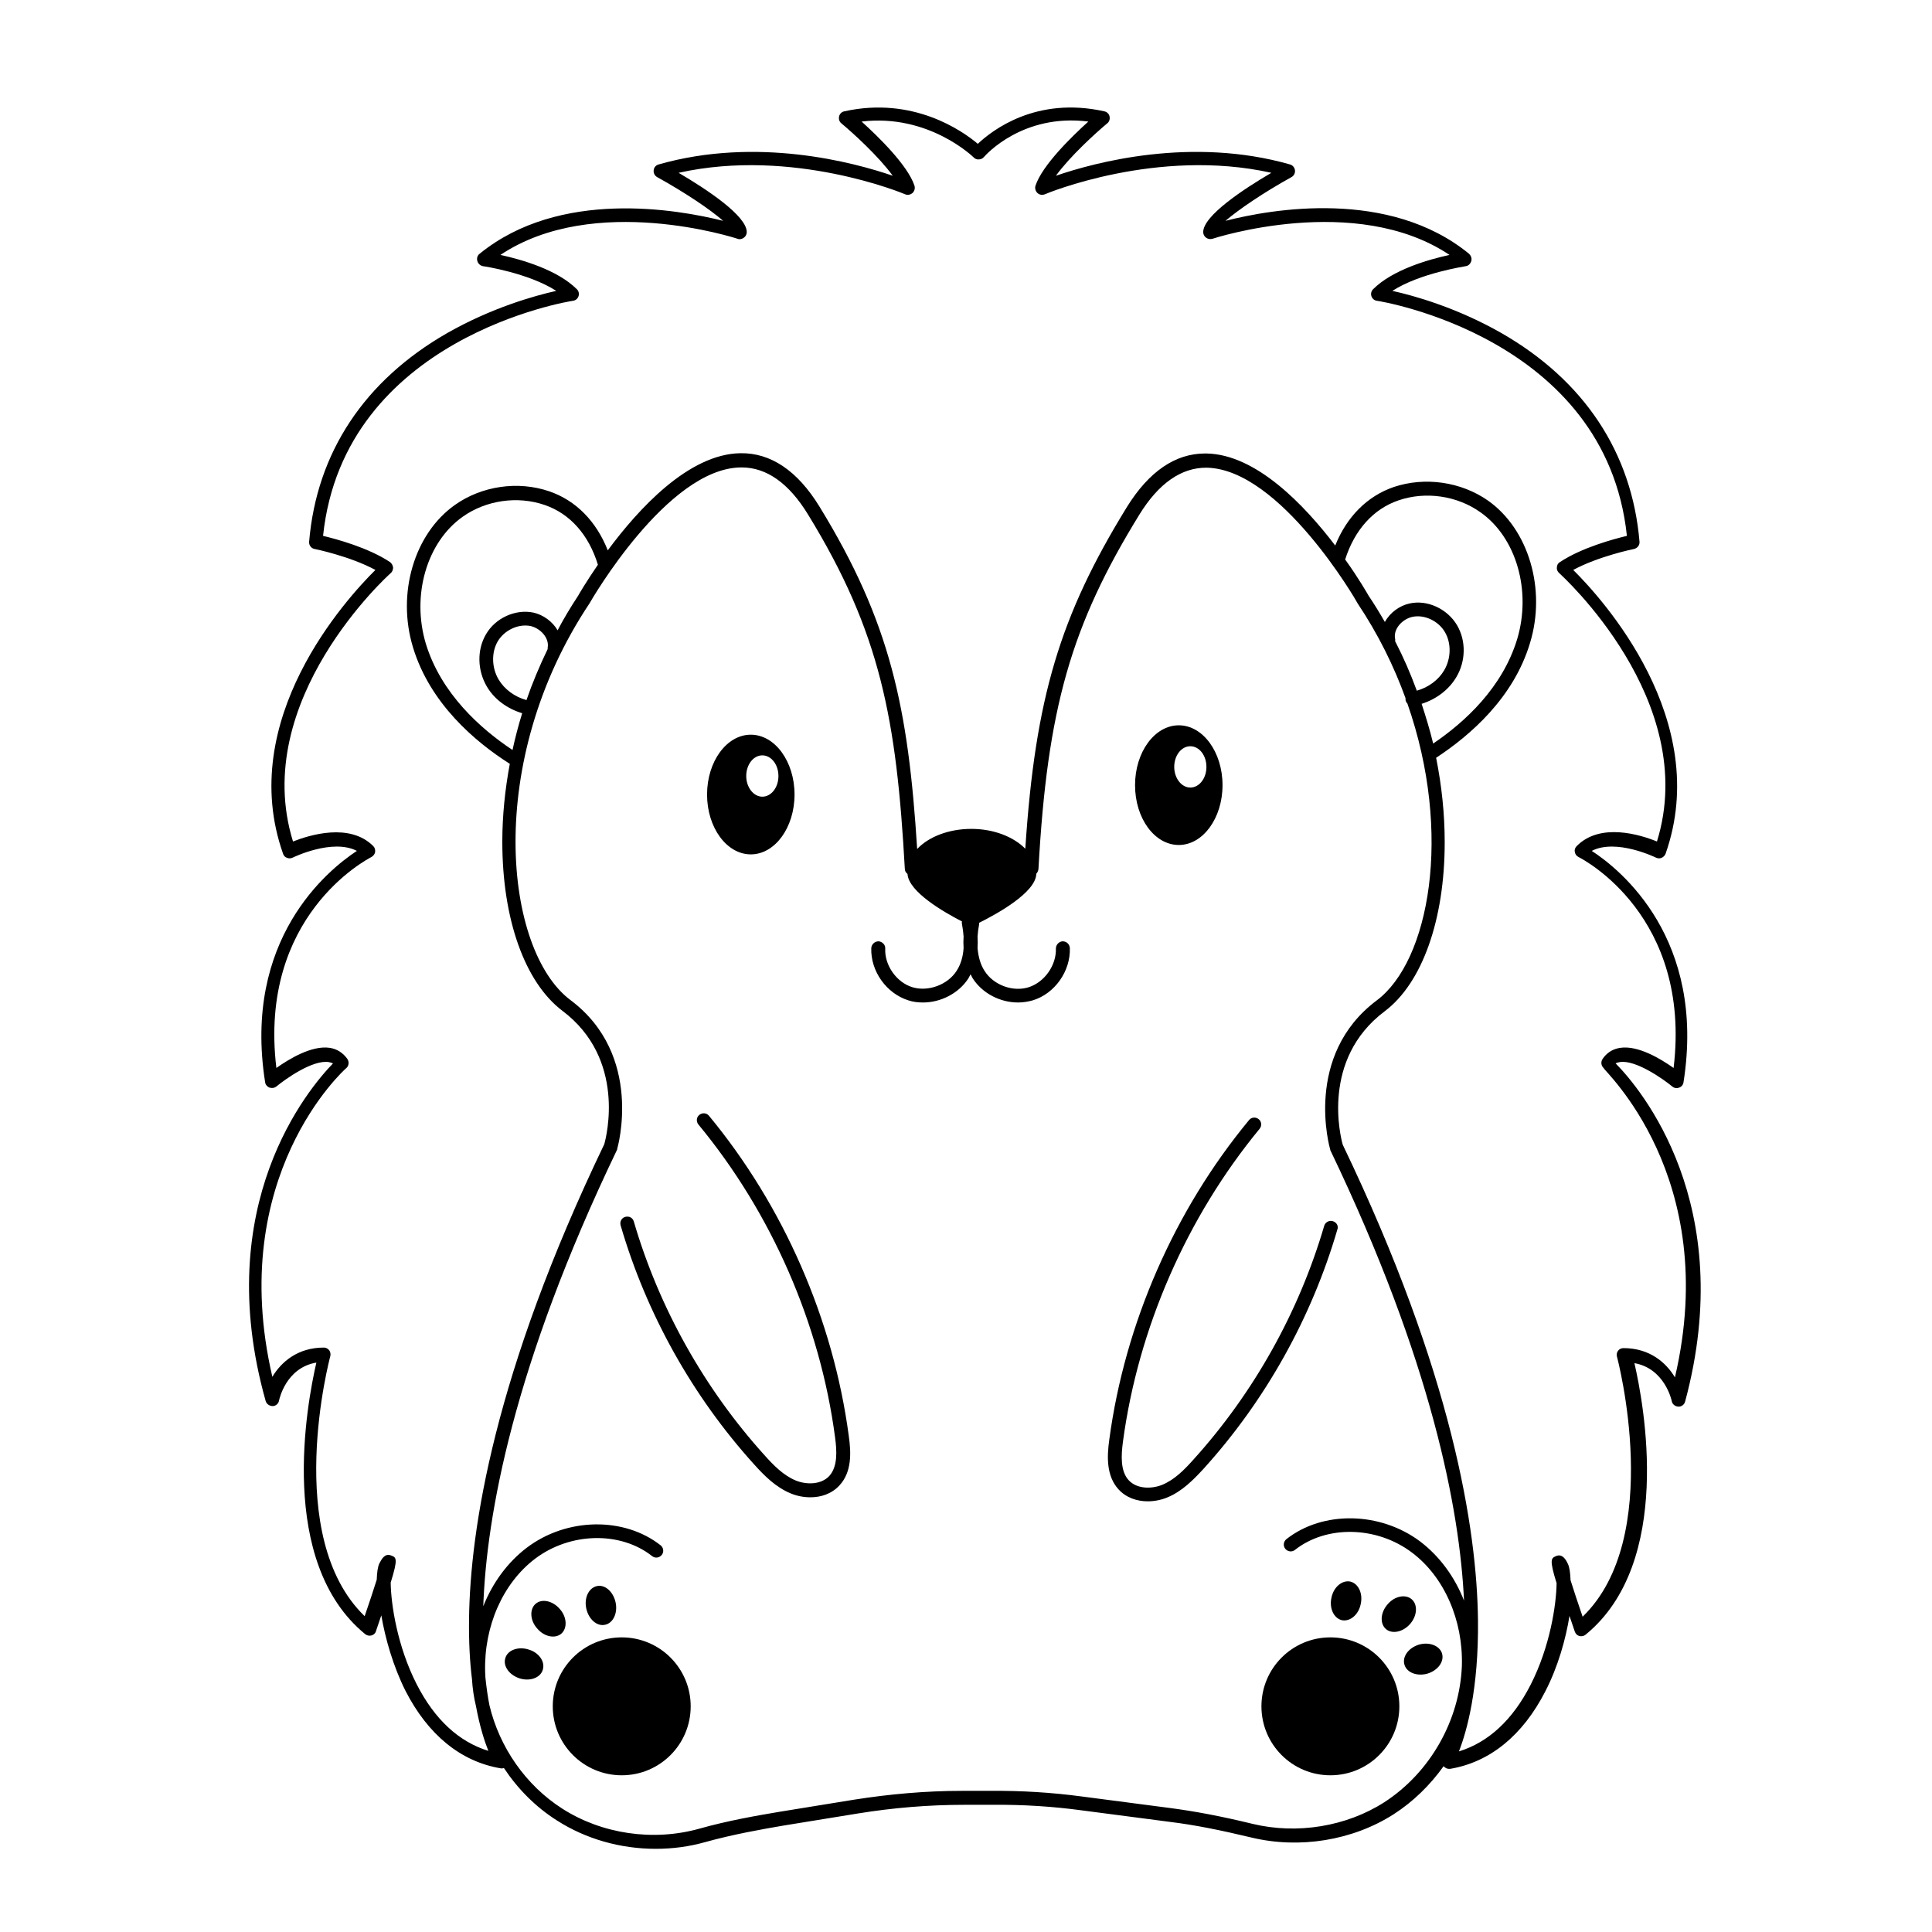 <?xml version="1.0" encoding="utf-8"?>
<!-- Generator: Adobe Illustrator 23.0.1, SVG Export Plug-In . SVG Version: 6.00 Build 0)  -->
<svg version="1.0" id="Слой_1" xmlns="http://www.w3.org/2000/svg" xmlns:xlink="http://www.w3.org/1999/xlink" x="0px" y="0px"
	 viewBox="0 0 720 720" style="enable-background:new 0 0 720 720;" xml:space="preserve">
<g id="Слой_14">
	<path d="M602.1,396.3c0.5-0.3,1-0.4,1.6-0.5c5.9-0.9,16.1,6.3,19.5,9.1c0.7,0.6,1.7,0.8,2.6,0.4c0.9-0.3,1.5-1.1,1.6-2
		c8.4-53.4-23.4-79.2-34.2-86.2c9.1-4.7,23.7,2.4,23.9,2.5c0.7,0.3,1.4,0.4,2.1,0.1c0.7-0.3,1.2-0.8,1.5-1.5
		c17.6-49.9-23.6-95.1-34.4-105.8c9.4-5.1,22.5-7.8,22.6-7.8c1.3-0.3,2.2-1.4,2.1-2.7c-2.8-33.2-20.6-60.1-51.5-77.8
		c-16.5-9.4-32.4-13.9-40.6-15.7c10.4-6.7,27.1-9.1,27.3-9.2c1-0.1,1.8-0.9,2.1-1.9c0.3-1-0.1-2-0.8-2.7
		c-29.8-24.4-73.7-16.7-90.8-12.3c5-4.3,14.3-10.6,24.6-16.3c0.9-0.5,1.4-1.5,1.3-2.5c-0.1-1-0.8-1.9-1.8-2.2
		c-36.7-10.5-72.8-0.8-87.3,4.2c5.3-7.3,14.9-16,19.1-19.5c0.8-0.6,1.1-1.6,0.9-2.6s-1-1.7-1.9-1.9c-25.5-5.7-41.9,7.1-47.2,12.1
		c-5.8-4.9-24.2-17.8-49.8-12.1c-1,0.2-1.7,1-1.9,1.9c-0.2,1,0.1,2,0.9,2.6c4.2,3.5,13.8,12.2,19.1,19.5c-14.5-5-50.6-14.7-87.3-4.2
		c-1,0.3-1.7,1.1-1.8,2.2c-0.1,1,0.4,2,1.3,2.5c10.3,5.7,19.7,12,24.6,16.3c-17.1-4.3-61-12-90.8,12.3c-0.8,0.6-1.1,1.7-0.8,2.7
		c0.3,1,1.1,1.7,2.1,1.9c0.2,0,16.9,2.5,27.3,9.2c-8.1,1.8-24.1,6.3-40.6,15.7c-30.9,17.7-48.7,44.6-51.5,77.8
		c-0.1,1.3,0.8,2.5,2.1,2.7c0.1,0,13.2,2.7,22.6,7.8c-10.8,10.7-52.1,55.8-34.4,105.8c0.2,0.7,0.8,1.3,1.5,1.5
		c0.7,0.3,1.5,0.2,2.1-0.1c0.2-0.1,14.8-7.2,23.9-2.5c-10.8,7.1-42.6,32.9-34.2,86.2c0.1,0.9,0.8,1.7,1.6,2c0.9,0.3,1.8,0.2,2.6-0.4
		c3.4-2.8,13.5-10,19.5-9.1c0.6,0.1,1.1,0.3,1.6,0.5c-9.1,9.4-45.7,52.6-25.1,125.8c0.3,1.1,1.4,1.9,2.6,1.9c1.2,0,2.2-0.9,2.4-2.1
		c0.1-0.5,2.6-12.2,13.9-14.1c-3.5,15.2-14.7,74.3,18.2,101.2c0.6,0.5,1.5,0.7,2.3,0.5c0.8-0.2,1.5-0.8,1.7-1.6
		c0.7-2.1,1.4-4.1,2-5.9c1.5,8.7,4.4,18.9,9,28.1c8.4,16.4,20.6,26.4,35.5,28.9c0.4,0.1,0.8,0,1.2-0.1c5.1,7.7,11.8,14.5,19.7,19.5
		c10.9,7,23.8,10.6,36.9,10.6c6.2,0,12.4-0.8,18.4-2.5c10.4-2.9,21.2-4.8,29.4-6.2l27.7-4.5c13-2.1,26.2-3.2,39.4-3.2l2.7,0
		c2.8,0,5.5,0,8.2,0c11-0.1,22.2,0.6,33.2,2.1l32.9,4.3c8.9,1.1,18.4,3,30.1,5.8c17.9,4.3,37.7,1.1,53-8.7
		c7.3-4.7,13.6-10.9,18.6-17.9c0.5,0.6,1.2,1,2,1c0.1,0,0.3,0,0.4,0c14.9-2.5,27.1-12.5,35.5-28.9c4.7-9.1,7.6-19.4,9-28.1
		c0.6,1.8,1.3,3.8,2,5.9c0.3,0.8,0.9,1.4,1.7,1.6c0.8,0.2,1.7,0,2.3-0.5c32.9-26.9,21.7-86,18.2-101.2c11.2,2,13.8,13.6,13.9,14.1
		c0.2,1.2,1.2,2,2.4,2.1c1.2,0.1,2.3-0.7,2.6-1.9C647.8,448.8,611.3,405.6,602.1,396.3 M515.8,671.7c-14.1,9-32.4,12-49,8
		c-11.9-2.9-21.6-4.7-30.7-5.9l-32.9-4.3c-11.2-1.5-22.6-2.2-33.9-2.1c-2.7,0-5.5,0-8.2,0l-2.7,0c-13.4,0-26.9,1.2-40.2,3.3
		l-27.7,4.5c-8.3,1.4-19.3,3.3-29.9,6.3c-17.2,4.8-36.3,2-51.1-7.5c-13.6-8.7-23.4-22.9-27.1-38.5c-0.6-3-1.1-6.5-1.5-10.3
		c0-0.7-0.1-1.4-0.1-2.1c-0.5-17,6.6-33.1,18.6-42.2c13.1-9.9,31.8-10.3,43.6-1c1.1,0.9,2.7,0.7,3.6-0.4c0.9-1.1,0.7-2.7-0.4-3.6
		c-13.6-10.7-35-10.4-49.9,0.9c-7.1,5.4-12.7,13-16.2,21.8c1.2-33.7,11.1-89.4,49.8-170c0.1-0.1,0.1-0.2,0.1-0.4
		c0.1-0.3,10.1-34.9-17.4-55.5c-24.6-18.4-32.4-88.7,7.2-148c0,0,0.1-0.1,0.1-0.2c0.3-0.5,28.7-49.9,56.1-50.3c0.1,0,0.2,0,0.4,0
		c9.3,0,17.6,5.9,24.7,17.5c27,44,33,76.3,36.1,132.1c0,0.8,0.4,1.4,1,1.9c0.4,6.7,13.7,14.3,20.3,17.7c-0.1,0.3-0.1,0.7,0,1
		c0.3,1.6,0.5,3.1,0.6,4.6c-0.1,1.5-0.1,2.9,0,4.3c-0.2,3.3-1.1,6.2-2.6,8.5c-3.3,5.2-10.6,7.9-16.5,6.1
		c-5.9-1.8-10.4-8.2-10.1-14.4c0.1-1.4-1.1-2.6-2.5-2.7c-1.4,0-2.6,1.1-2.7,2.5c-0.3,8.6,5.6,16.9,13.8,19.5
		c1.8,0.6,3.6,0.8,5.5,0.8c6.6,0,13.3-3.4,16.9-9c0.3-0.5,0.5-1,0.8-1.5c0.3,0.5,0.5,1,0.8,1.5c3.6,5.6,10.2,9,16.9,9
		c1.9,0,3.7-0.3,5.5-0.8c8.2-2.5,14.1-10.9,13.8-19.5c-0.1-1.4-1.2-2.5-2.7-2.5c-1.4,0.1-2.5,1.3-2.5,2.7
		c0.2,6.2-4.2,12.5-10.1,14.4c-5.9,1.9-13.2-0.8-16.5-6.1c-1.5-2.3-2.3-5.2-2.6-8.5c0.1-1.4,0.1-2.8,0-4.3c0.1-1.5,0.3-3,0.6-4.6
		c0-0.2,0-0.3,0-0.5c6.2-3.1,21.2-11.2,21.3-18.3c0.4-0.4,0.7-1,0.8-1.7c3.3-59.9,12.1-90.7,37.6-132.1
		c7.2-11.7,15.7-17.6,25.1-17.5c27.4,0.5,55.9,49.8,56.1,50.3c0,0.1,0.1,0.1,0.1,0.2c7.7,11.5,13.6,23.5,17.9,35.4
		c0,0.2,0,0.5,0,0.7c0.1,0.5,0.4,1,0.7,1.3c17,48.6,8.1,96-11.4,110.6c-27.5,20.6-17.5,55.1-17.4,55.5c0,0.1,0.1,0.3,0.1,0.4
		c37.8,78.8,48.2,133.9,49.8,167.8c-3.5-8.9-9.1-16.5-16.3-22c-14.9-11.2-36.3-11.6-49.9-0.9c-1.1,0.9-1.3,2.5-0.4,3.6
		c0.9,1.1,2.5,1.3,3.6,0.4c11.8-9.3,30.5-8.9,43.6,1c12,9,19.1,25.2,18.6,42.2C544,641.1,533,660.6,515.8,671.7 M196.2,260.9
		c-4.4-1.2-8.2-4-10.4-7.7c-2.6-4.4-2.7-10.1-0.3-14.2c2.5-4.2,7.7-6.6,12.2-5.7c3.6,0.8,7.1,4.4,6.4,8.1c0,0.2,0,0.4,0,0.5
		C201.1,248.1,198.4,254.5,196.2,260.9 M207.8,234.9c-1.9-3.3-5.4-5.8-9-6.6c-6.7-1.4-14.2,2-17.7,8.1c-3.4,5.8-3.2,13.4,0.3,19.4
		c2.8,4.8,7.6,8.3,13.2,10c-1.4,4.5-2.6,9.1-3.6,13.7c-11.9-7.9-26.6-21-32.3-39.6c-5.4-18,0.3-37.8,13.7-47.3
		c8.7-6.2,20.5-7.9,30.6-4.4c9.4,3.2,16.4,11.1,19.8,22.2c0,0,0,0,0,0.1c-4.2,6.1-6.9,10.7-7.4,11.6
		C212.7,226.2,210.1,230.5,207.8,234.9 M529.8,262.3c5.4-1.7,10.1-5.2,12.9-9.9c3.6-6,3.7-13.6,0.3-19.4c-3.6-6.1-11.1-9.6-17.7-8.1
		c-3.7,0.8-7.3,3.4-9.2,6.9c-1.9-3.3-3.9-6.6-6-9.7c-0.6-1-3.7-6.5-8.8-13.6c3.5-11,10.5-18.8,19.8-22c10.1-3.5,21.9-1.8,30.6,4.4
		c13.4,9.4,19.1,29.3,13.7,47.3c-5.5,18.1-19.5,30.9-31.3,38.9C532.9,272.1,531.4,267.2,529.8,262.3 M519.9,238
		c-0.7-3.7,2.8-7.3,6.4-8.1c4.5-1,9.8,1.5,12.2,5.7c2.4,4.1,2.3,9.8-0.3,14.2c-2.1,3.6-5.9,6.4-10.2,7.6c-2.3-6.3-5-12.5-8.1-18.5
		C520,238.6,520,238.3,519.9,238 M624.2,513.3c-3.3-5.5-9.4-10.9-19.2-10.9c-0.8,0-1.6,0.4-2,1c-0.5,0.6-0.6,1.5-0.4,2.2
		c0.2,0.7,17.8,67.3-12.8,96.9c-1.7-4.9-3.3-9.8-4.5-13.6c-0.1-2.8-0.4-4.9-1-6.1c-0.7-1.5-2-3.9-4.4-2.9c-1.8,0.8-2.6,1.1,0.2,10.1
		c-0.1,7.9-2.4,23.6-9.7,37.9c-6.7,13.1-15.7,21.4-26.7,24.8c2.9-7.4,7.4-23.2,7.1-49c-0.4-33.7-9.4-91.7-50.4-177.1
		c-0.8-2.8-8.2-31.8,15.6-49.7c14-10.5,22.4-34.1,22.4-63c0-10.5-1.1-21-3.2-31.5c12.8-8.4,28.9-22.4,35-42.8
		c6.1-20-0.5-42.3-15.6-53c-10.1-7.1-23.6-9-35.2-5.1c-9.9,3.4-17.5,11.1-21.8,21.8c-11.5-15.1-29.5-34-48-34.3c-0.2,0-0.3,0-0.5,0
		c-11.1,0-20.9,6.7-29.1,19.9c-25,40.6-34.2,71.2-37.9,127.4c-4.3-4.4-11.7-7.4-20.1-7.4c-8.5,0-16,3-20.2,7.5
		c-3.3-52.6-10-84.6-36.4-127.6c-8.2-13.4-18.2-20.1-29.5-19.9c-19.3,0.3-38,20.8-49.4,36.2c-4.3-10.9-11.9-18.6-21.8-22
		c-11.7-4-25.2-2-35.2,5.1c-15.1,10.7-21.7,32.9-15.6,53c6.3,20.9,23.1,35.2,36,43.4c0,0,0.1,0,0.1,0c-1.8,9.7-2.8,19.4-2.8,29.1
		c0,28.9,8.4,52.4,22.4,63c23.8,17.9,16.4,46.9,15.6,49.7c-41,85.4-50,143.4-50.4,177.1c-0.1,8.5,0.3,15.9,1.1,22.3
		c0.2,3.4,0.7,6.8,1.5,10.1c1.4,7.6,3.2,13.1,4.6,16.6c-11-3.4-20-11.7-26.7-24.8c-7.3-14.3-9.6-30-9.7-37.9c2.8-9,2.1-9.4,0.2-10.1
		c-2.4-1-3.6,1.4-4.4,2.9c-0.6,1.2-0.9,3.3-1,6.1c-1.2,3.8-2.8,8.7-4.5,13.6c-30.7-29.7-13-96.2-12.8-96.9c0.2-0.8,0-1.6-0.4-2.2
		c-0.5-0.6-1.2-1-2-1c-9.8,0-15.9,5.4-19.2,10.9c-17.4-74.9,27-114.6,27.5-115c1-0.8,1.2-2.3,0.5-3.4c-1.6-2.3-3.9-3.8-6.6-4.2
		c-6.7-1-15.1,4.1-19.9,7.5c-6.8-56.6,33.7-77.7,35.4-78.6c0.7-0.4,1.3-1.1,1.4-1.9c0.1-0.8-0.1-1.6-0.7-2.2
		c-8.8-8.8-23.8-4.1-29.9-1.7c-16.3-52.6,35.8-99.5,36.4-100c0.6-0.5,0.9-1.3,0.9-2.1c-0.1-0.8-0.5-1.5-1.1-2
		c-8.1-5.4-20-8.6-25-9.8c7.8-74.1,92.2-87.5,93.1-87.6c1-0.1,1.8-0.8,2.1-1.7c0.3-0.9,0.1-1.9-0.6-2.6
		c-7.3-7.3-20.7-11.1-28.5-12.8c35-23.4,87.9-6.2,88.4-6c0.8,0.3,1.6,0.1,2.3-0.4c0.7-0.5,1.1-1.3,1.1-2.1c0-6.1-15-16-25.4-22.1
		c42.6-9.5,84,7.8,84.4,8c0.9,0.4,2,0.2,2.8-0.5c0.7-0.7,1-1.7,0.7-2.7c-2.5-7.6-13.6-18.4-19.7-23.9c25-3,41.6,13.2,41.8,13.4
		c0.5,0.5,1.2,0.8,1.9,0.7c0.7,0,1.4-0.3,1.9-0.9c0.6-0.7,14.4-16.3,38.9-13.2c-6.1,5.5-17.2,16.3-19.7,23.9c-0.3,1,0,2,0.7,2.7
		c0.7,0.7,1.8,0.9,2.8,0.5c0.4-0.2,41.8-17.5,84.4-8c-10.4,6.1-25.4,16-25.4,22.1c0,0.8,0.4,1.6,1.1,2.1c0.7,0.5,1.5,0.6,2.3,0.4
		c0.6-0.2,53.4-17.4,88.4,6c-7.8,1.7-21.2,5.5-28.5,12.8c-0.7,0.7-0.9,1.7-0.6,2.6c0.3,0.9,1.1,1.6,2.1,1.7
		c0.9,0.1,85.3,13.6,93.1,87.6c-5,1.2-16.9,4.4-25,9.8c-0.7,0.4-1.1,1.2-1.1,2c-0.1,0.8,0.3,1.6,0.9,2.1c0.5,0.5,52.7,47.4,36.4,100
		c-6.1-2.5-21.1-7.2-29.9,1.7c-0.6,0.6-0.9,1.4-0.7,2.2c0.1,0.8,0.6,1.5,1.4,1.9c1.8,0.9,42.2,22,35.4,78.6
		c-4.8-3.4-13.2-8.5-19.9-7.5c-2.8,0.4-5.1,1.9-6.6,4.2c-0.7,1.1-0.5,2.5,0.5,3.4C597.2,398.6,641.7,438.4,624.2,513.3"/>
</g>
<g id="Слой_13">
	<path d="M500.1,603.8c3,0.6,6.2-2,7-6c0.9-4-0.9-7.7-3.9-8.4c-3-0.6-6.2,2-7,6C495.3,599.4,497.1,603.1,500.1,603.8"/>
</g>
<g id="Слой_12">
	<path d="M525.5,605.2c2.7-3.1,2.9-7.2,0.6-9.2c-2.3-2-6.4-1.2-9,1.9c-2.7,3.1-2.9,7.2-0.6,9.2C518.8,609.1,522.9,608.2,525.5,605.2
		"/>
</g>
<g id="Слой_11">
	<path d="M528.8,612.9c-3.9,1.2-6.3,4.5-5.4,7.5c0.9,3,4.8,4.4,8.6,3.3c3.9-1.2,6.3-4.5,5.4-7.5
		C536.5,613.3,532.7,611.8,528.8,612.9"/>
</g>
<g id="Слой_10">
	<path d="M225.5,605.5c3-0.6,4.8-4.4,3.9-8.4c-0.9-4-4-6.7-7-6c-3,0.7-4.8,4.4-3.9,8.4C219.4,603.5,222.5,606.2,225.5,605.5"/>
</g>
<g id="Слой_9">
	<path d="M209.2,608.8c2.3-2,2.1-6.2-0.6-9.2c-2.7-3.1-6.7-3.9-9-1.9c-2.3,2-2.1,6.2,0.6,9.2C202.8,610,206.9,610.8,209.2,608.8"/>
</g>
<g id="Слой_8">
	<path d="M196.9,614.7c-3.9-1.2-7.8,0.3-8.6,3.3c-0.9,3,1.6,6.3,5.4,7.5c3.9,1.2,7.8-0.3,8.6-3.3
		C203.2,619.2,200.8,615.8,196.9,614.7"/>
</g>
<g id="Слой_7">
	<path d="M496.7,455.1c-1.4-0.4-2.8,0.4-3.2,1.7c-9.4,32.1-26.2,62.2-48.7,87.1c-3.4,3.8-7.1,7.6-11.8,9.5
		c-3.8,1.5-9.3,1.6-12.4-1.8c-3.1-3.4-2.8-9.2-2.1-14.4c5.7-42.3,23.8-83.6,50.9-116.5c0.9-1.1,0.8-2.7-0.3-3.6s-2.7-0.8-3.6,0.3
		c-27.8,33.6-46.3,75.9-52.1,119.1c-0.9,6.4-1.1,13.5,3.4,18.5c2.9,3.2,7,4.5,10.9,4.5c2.5,0,5-0.5,7.2-1.4
		c5.7-2.3,10-6.8,13.7-10.8c23-25.4,40.2-56.2,49.8-89.1C498.9,456.9,498.1,455.5,496.7,455.1"/>
</g>
<g id="Слой_6">
	<path d="M264.2,415.8c-0.9-1.1-2.5-1.2-3.6-0.3c-1.1,0.9-1.2,2.5-0.3,3.6c27.2,32.9,45.3,74.2,50.9,116.5c0.7,5.2,1,10.9-2.1,14.4
		c-3.1,3.4-8.6,3.3-12.4,1.8c-4.7-1.9-8.4-5.7-11.8-9.5c-22.4-24.8-39.3-54.9-48.7-87.1c-0.4-1.4-1.8-2.1-3.2-1.7
		c-1.4,0.4-2.1,1.8-1.7,3.2c9.6,32.9,26.8,63.7,49.8,89.1c3.6,4,8,8.5,13.7,10.8c2.2,0.9,4.7,1.4,7.2,1.4c4,0,8-1.3,10.9-4.5
		c4.6-5,4.3-12.2,3.4-18.5C310.5,491.7,292,449.4,264.2,415.8"/>
</g>
<g id="Слой_5">
	<path d="M279.8,318.4c9,0,16.3-10,16.3-22.3c0-12.3-7.3-22.3-16.3-22.3s-16.3,10-16.3,22.3C263.5,308.4,270.8,318.4,279.8,318.4
		 M284.1,281.5c3.3,0,6,3.4,6,7.7c0,4.3-2.7,7.7-6,7.7c-3.3,0-6-3.5-6-7.7C278.1,284.9,280.8,281.5,284.1,281.5"/>
</g>
<g id="Слой_4">
	<path d="M439.3,314.9c9,0,16.3-10,16.3-22.3c0-12.3-7.3-22.3-16.3-22.3s-16.3,10-16.3,22.3C423,305,430.3,314.9,439.3,314.9
		 M443.6,278.1c3.3,0,6,3.4,6,7.7c0,4.3-2.7,7.7-6,7.7c-3.3,0-6-3.5-6-7.7C437.6,281.5,440.3,278.1,443.6,278.1"/>
</g>
<g id="Слой_3">
	<path d="M495.8,610.2c-14.2,0-25.7,11.5-25.7,25.7c0,14.2,11.5,25.7,25.7,25.7c14.2,0,25.7-11.5,25.7-25.7
		C521.5,621.7,510,610.2,495.8,610.2"/>
</g>
<g id="Слой_2">
	<path d="M231.7,610.2c-14.2,0-25.7,11.5-25.7,25.7c0,14.2,11.5,25.7,25.7,25.7c14.2,0,25.7-11.5,25.7-25.7
		C257.4,621.7,245.9,610.2,231.7,610.2"/>
</g>
</svg>
